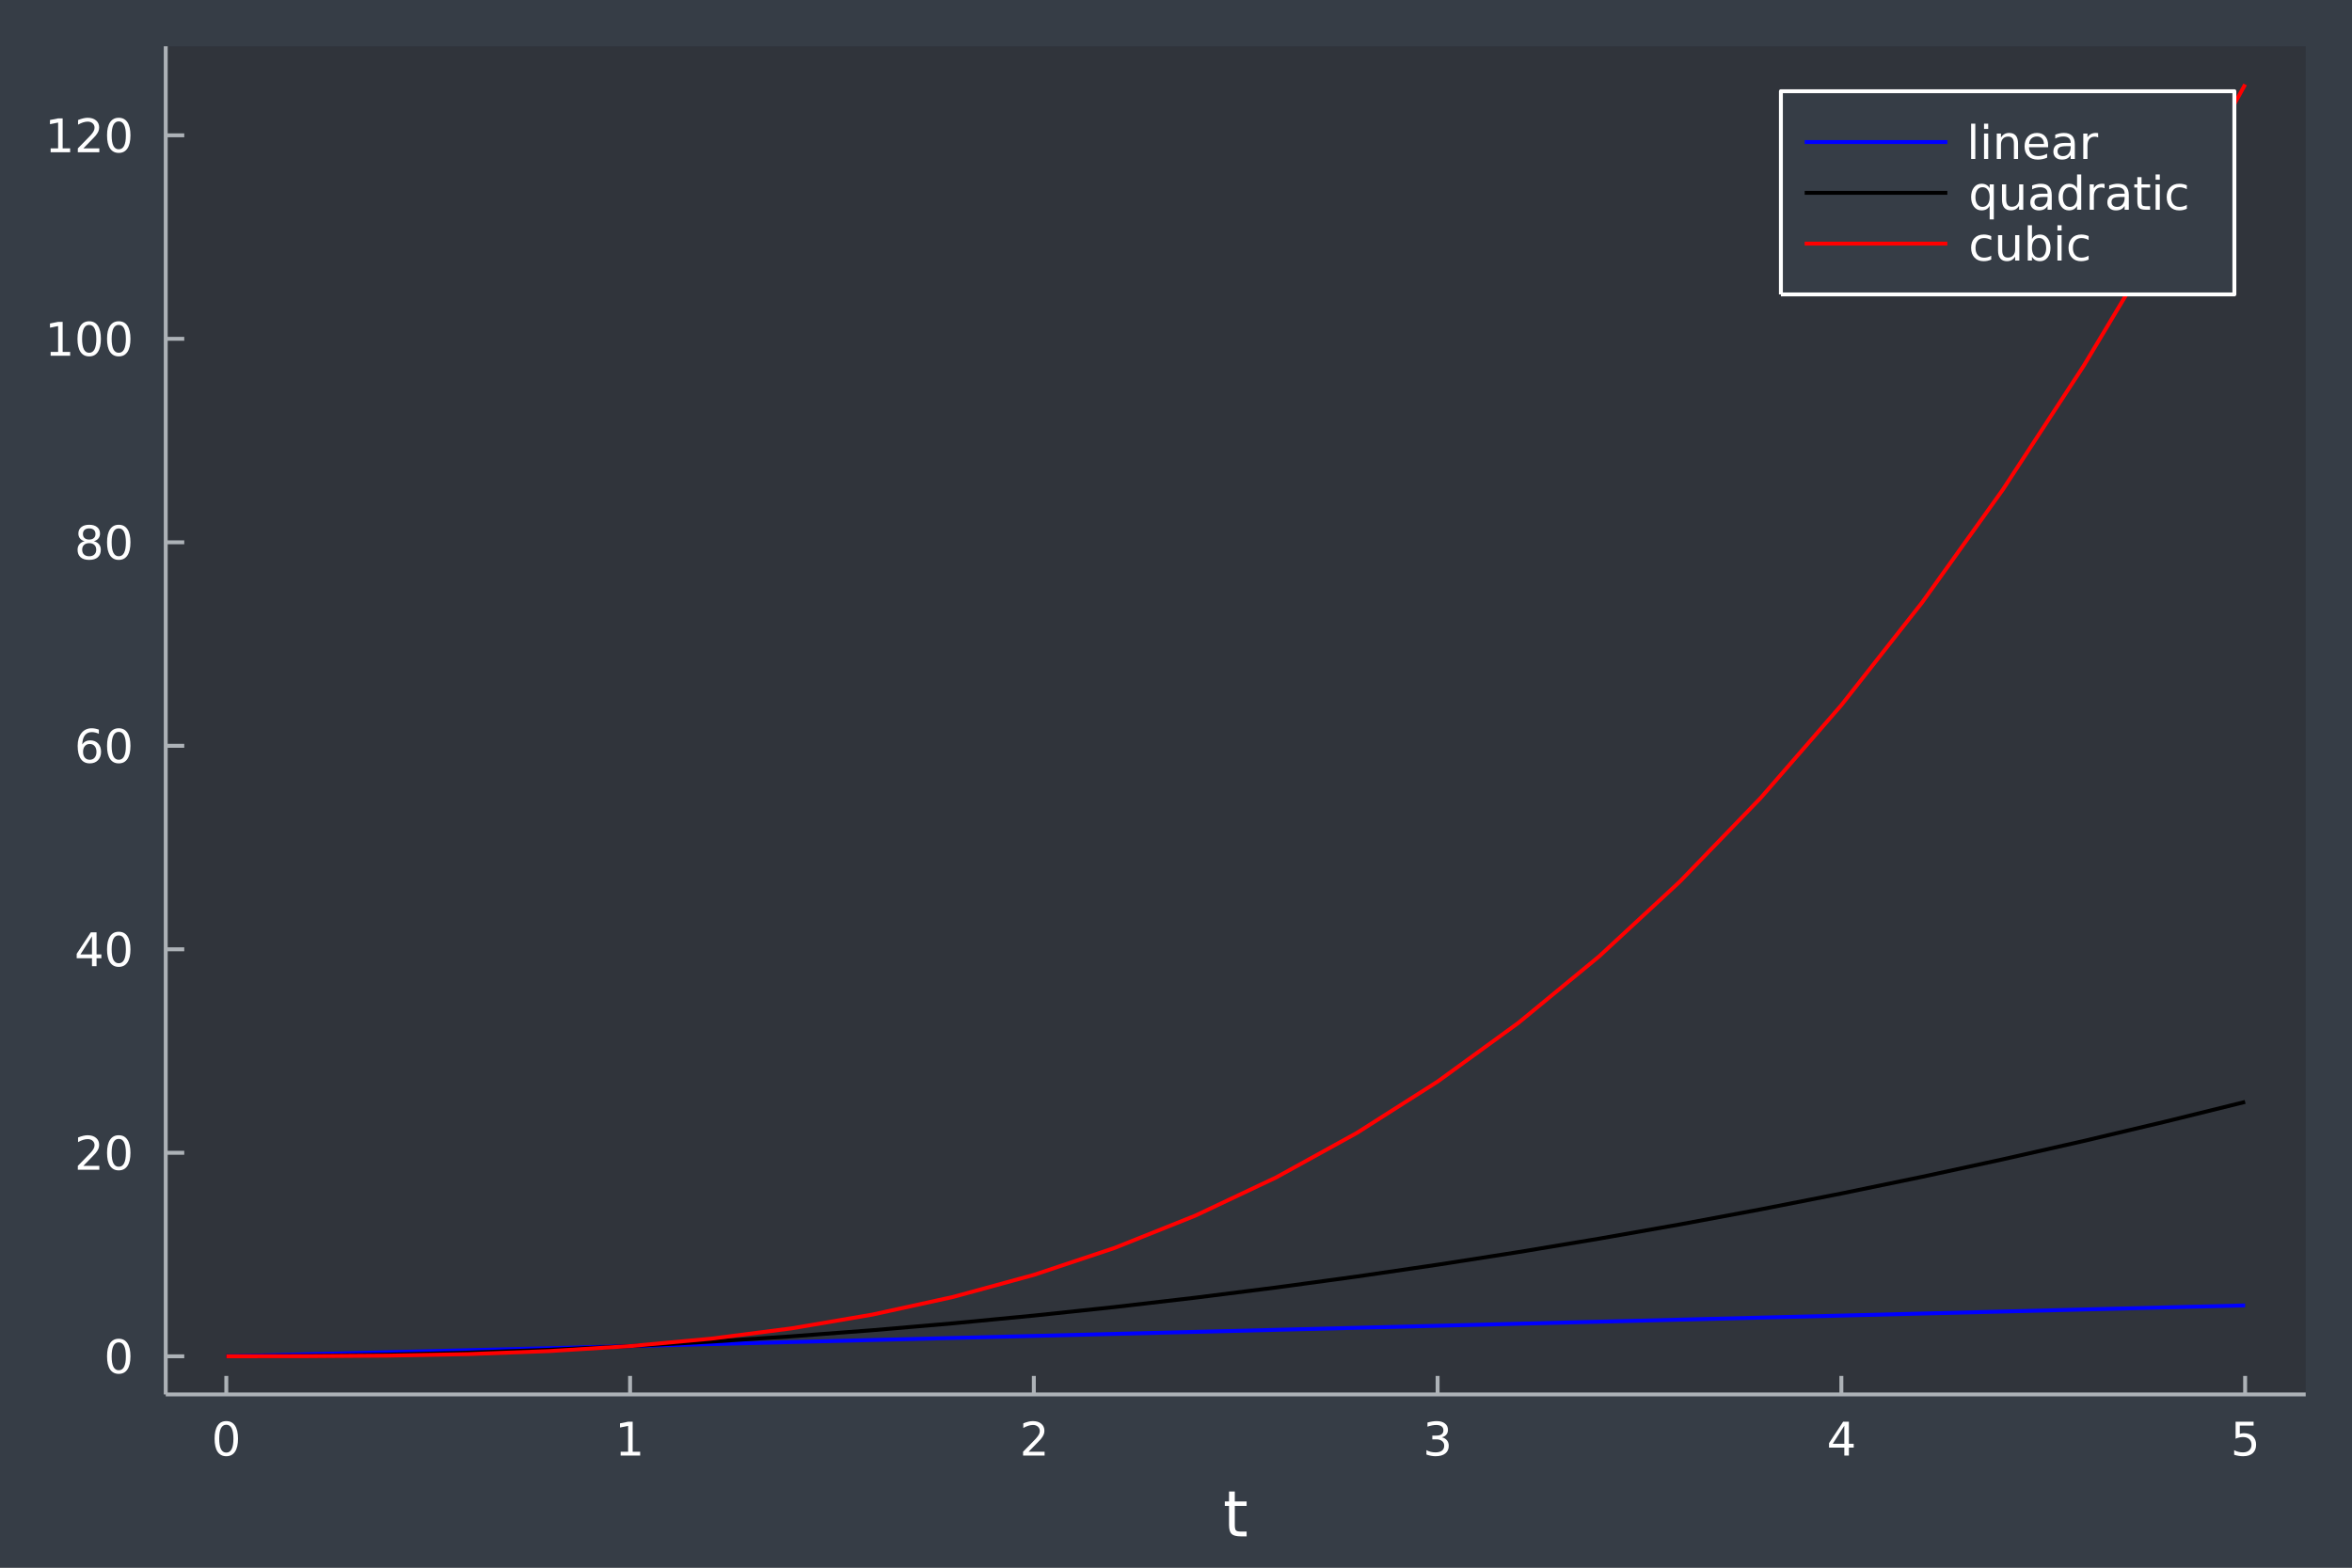 <?xml version="1.0" encoding="utf-8"?>
<svg xmlns="http://www.w3.org/2000/svg" xmlns:xlink="http://www.w3.org/1999/xlink" width="600" height="400" viewBox="0 0 2400 1600">
<rect x="0" y="0" width="2400" height="1600" fill="#808080" stroke="none"/>
<defs>
  <clipPath id="clip030">
    <rect x="0" y="0" width="2400" height="1600"/>
  </clipPath>
</defs>
<path clip-path="url(#clip030)" d="
M0 1600 L2400 1600 L2400 0 L0 0  Z
  " fill="#363d46" fill-rule="evenodd" fill-opacity="1"/>
<defs>
  <clipPath id="clip031">
    <rect x="480" y="0" width="1681" height="1600"/>
  </clipPath>
</defs>
<path clip-path="url(#clip030)" d="
M169.121 1423.18 L2352.76 1423.18 L2352.76 47.244 L169.121 47.244  Z
  " fill="#30343b" fill-rule="evenodd" fill-opacity="1"/>
<defs>
  <clipPath id="clip032">
    <rect x="169" y="47" width="2185" height="1377"/>
  </clipPath>
</defs>
<polyline clip-path="url(#clip030)" style="stroke:#adb2b7; stroke-linecap:butt; stroke-linejoin:round; stroke-width:4; stroke-opacity:1; fill:none" points="
  169.121,1423.18 2352.76,1423.18 
  "/>
<polyline clip-path="url(#clip030)" style="stroke:#adb2b7; stroke-linecap:butt; stroke-linejoin:round; stroke-width:4; stroke-opacity:1; fill:none" points="
  230.922,1423.18 230.922,1404.28 
  "/>
<polyline clip-path="url(#clip030)" style="stroke:#adb2b7; stroke-linecap:butt; stroke-linejoin:round; stroke-width:4; stroke-opacity:1; fill:none" points="
  642.929,1423.18 642.929,1404.28 
  "/>
<polyline clip-path="url(#clip030)" style="stroke:#adb2b7; stroke-linecap:butt; stroke-linejoin:round; stroke-width:4; stroke-opacity:1; fill:none" points="
  1054.94,1423.18 1054.94,1404.28 
  "/>
<polyline clip-path="url(#clip030)" style="stroke:#adb2b7; stroke-linecap:butt; stroke-linejoin:round; stroke-width:4; stroke-opacity:1; fill:none" points="
  1466.94,1423.18 1466.94,1404.28 
  "/>
<polyline clip-path="url(#clip030)" style="stroke:#adb2b7; stroke-linecap:butt; stroke-linejoin:round; stroke-width:4; stroke-opacity:1; fill:none" points="
  1878.95,1423.18 1878.95,1404.28 
  "/>
<polyline clip-path="url(#clip030)" style="stroke:#adb2b7; stroke-linecap:butt; stroke-linejoin:round; stroke-width:4; stroke-opacity:1; fill:none" points="
  2290.95,1423.18 2290.95,1404.28 
  "/>
<path clip-path="url(#clip030)" d="M230.922 1454.1 Q227.311 1454.1 225.483 1457.66 Q223.677 1461.2 223.677 1468.33 Q223.677 1475.44 225.483 1479.01 Q227.311 1482.55 230.922 1482.55 Q234.557 1482.55 236.362 1479.01 Q238.191 1475.44 238.191 1468.33 Q238.191 1461.2 236.362 1457.66 Q234.557 1454.1 230.922 1454.1 M230.922 1450.39 Q236.732 1450.39 239.788 1455 Q242.867 1459.58 242.867 1468.33 Q242.867 1477.06 239.788 1481.67 Q236.732 1486.25 230.922 1486.25 Q225.112 1486.25 222.033 1481.67 Q218.978 1477.06 218.978 1468.33 Q218.978 1459.58 222.033 1455 Q225.112 1450.39 230.922 1450.39 Z" fill="#ffffff" fill-rule="evenodd" fill-opacity="1" /><path clip-path="url(#clip030)" d="M633.311 1481.64 L640.95 1481.64 L640.95 1455.28 L632.64 1456.95 L632.64 1452.69 L640.903 1451.02 L645.579 1451.02 L645.579 1481.64 L653.218 1481.64 L653.218 1485.58 L633.311 1485.58 L633.311 1481.64 Z" fill="#ffffff" fill-rule="evenodd" fill-opacity="1" /><path clip-path="url(#clip030)" d="M1049.59 1481.64 L1065.91 1481.64 L1065.91 1485.58 L1043.96 1485.58 L1043.96 1481.64 Q1046.63 1478.89 1051.21 1474.26 Q1055.81 1469.61 1057 1468.27 Q1059.24 1465.74 1060.12 1464.01 Q1061.02 1462.25 1061.02 1460.56 Q1061.02 1457.8 1059.08 1456.07 Q1057.16 1454.33 1054.06 1454.33 Q1051.86 1454.33 1049.4 1455.09 Q1046.97 1455.86 1044.19 1457.41 L1044.19 1452.69 Q1047.02 1451.55 1049.47 1450.97 Q1051.93 1450.39 1053.96 1450.39 Q1059.33 1450.39 1062.53 1453.08 Q1065.72 1455.77 1065.72 1460.26 Q1065.72 1462.39 1064.91 1464.31 Q1064.13 1466.2 1062.02 1468.8 Q1061.44 1469.47 1058.34 1472.69 Q1055.24 1475.88 1049.59 1481.64 Z" fill="#ffffff" fill-rule="evenodd" fill-opacity="1" /><path clip-path="url(#clip030)" d="M1471.19 1466.95 Q1474.55 1467.66 1476.42 1469.93 Q1478.32 1472.2 1478.32 1475.53 Q1478.32 1480.65 1474.8 1483.45 Q1471.28 1486.25 1464.8 1486.25 Q1462.62 1486.25 1460.31 1485.81 Q1458.02 1485.39 1455.56 1484.54 L1455.56 1480.02 Q1457.51 1481.16 1459.82 1481.74 Q1462.14 1482.32 1464.66 1482.32 Q1469.06 1482.32 1471.35 1480.58 Q1473.67 1478.84 1473.67 1475.53 Q1473.67 1472.48 1471.51 1470.77 Q1469.38 1469.03 1465.56 1469.03 L1461.54 1469.03 L1461.54 1465.19 L1465.75 1465.19 Q1469.2 1465.19 1471.03 1463.82 Q1472.86 1462.43 1472.86 1459.84 Q1472.86 1457.18 1470.96 1455.77 Q1469.08 1454.33 1465.56 1454.33 Q1463.64 1454.33 1461.44 1454.75 Q1459.25 1455.16 1456.61 1456.04 L1456.61 1451.88 Q1459.27 1451.14 1461.58 1450.77 Q1463.92 1450.39 1465.98 1450.39 Q1471.31 1450.39 1474.41 1452.83 Q1477.51 1455.23 1477.51 1459.35 Q1477.51 1462.22 1475.87 1464.21 Q1474.22 1466.18 1471.19 1466.95 Z" fill="#ffffff" fill-rule="evenodd" fill-opacity="1" /><path clip-path="url(#clip030)" d="M1881.96 1455.09 L1870.15 1473.54 L1881.96 1473.54 L1881.96 1455.09 M1880.73 1451.02 L1886.61 1451.02 L1886.61 1473.54 L1891.54 1473.54 L1891.54 1477.43 L1886.61 1477.43 L1886.61 1485.58 L1881.96 1485.58 L1881.96 1477.43 L1866.36 1477.43 L1866.36 1472.92 L1880.73 1451.02 Z" fill="#ffffff" fill-rule="evenodd" fill-opacity="1" /><path clip-path="url(#clip030)" d="M2281.23 1451.02 L2299.59 1451.02 L2299.59 1454.96 L2285.52 1454.96 L2285.52 1463.43 Q2286.53 1463.08 2287.55 1462.92 Q2288.57 1462.73 2289.59 1462.73 Q2295.38 1462.73 2298.76 1465.9 Q2302.14 1469.08 2302.14 1474.49 Q2302.14 1480.07 2298.66 1483.17 Q2295.19 1486.25 2288.87 1486.25 Q2286.7 1486.25 2284.43 1485.88 Q2282.18 1485.51 2279.77 1484.77 L2279.77 1480.07 Q2281.86 1481.2 2284.08 1481.76 Q2286.3 1482.32 2288.78 1482.32 Q2292.78 1482.32 2295.12 1480.21 Q2297.46 1478.1 2297.46 1474.49 Q2297.46 1470.88 2295.12 1468.77 Q2292.78 1466.67 2288.78 1466.67 Q2286.9 1466.67 2285.03 1467.08 Q2283.18 1467.5 2281.23 1468.38 L2281.23 1451.02 Z" fill="#ffffff" fill-rule="evenodd" fill-opacity="1" /><path clip-path="url(#clip030)" d="M1260 1522.27 L1260 1532.4 L1272.06 1532.4 L1272.06 1536.95 L1260 1536.95 L1260 1556.3 Q1260 1560.66 1261.18 1561.9 Q1262.39 1563.14 1266.05 1563.14 L1272.06 1563.14 L1272.06 1568.04 L1266.05 1568.04 Q1259.27 1568.04 1256.69 1565.53 Q1254.11 1562.98 1254.11 1556.3 L1254.11 1536.95 L1249.81 1536.95 L1249.81 1532.4 L1254.11 1532.4 L1254.11 1522.27 L1260 1522.27 Z" fill="#ffffff" fill-rule="evenodd" fill-opacity="1" /><polyline clip-path="url(#clip030)" style="stroke:#adb2b7; stroke-linecap:butt; stroke-linejoin:round; stroke-width:4; stroke-opacity:1; fill:none" points="
  169.121,1423.18 169.121,47.244 
  "/>
<polyline clip-path="url(#clip030)" style="stroke:#adb2b7; stroke-linecap:butt; stroke-linejoin:round; stroke-width:4; stroke-opacity:1; fill:none" points="
  169.121,1384.24 188.019,1384.24 
  "/>
<polyline clip-path="url(#clip030)" style="stroke:#adb2b7; stroke-linecap:butt; stroke-linejoin:round; stroke-width:4; stroke-opacity:1; fill:none" points="
  169.121,1176.55 188.019,1176.55 
  "/>
<polyline clip-path="url(#clip030)" style="stroke:#adb2b7; stroke-linecap:butt; stroke-linejoin:round; stroke-width:4; stroke-opacity:1; fill:none" points="
  169.121,968.861 188.019,968.861 
  "/>
<polyline clip-path="url(#clip030)" style="stroke:#adb2b7; stroke-linecap:butt; stroke-linejoin:round; stroke-width:4; stroke-opacity:1; fill:none" points="
  169.121,761.173 188.019,761.173 
  "/>
<polyline clip-path="url(#clip030)" style="stroke:#adb2b7; stroke-linecap:butt; stroke-linejoin:round; stroke-width:4; stroke-opacity:1; fill:none" points="
  169.121,553.485 188.019,553.485 
  "/>
<polyline clip-path="url(#clip030)" style="stroke:#adb2b7; stroke-linecap:butt; stroke-linejoin:round; stroke-width:4; stroke-opacity:1; fill:none" points="
  169.121,345.796 188.019,345.796 
  "/>
<polyline clip-path="url(#clip030)" style="stroke:#adb2b7; stroke-linecap:butt; stroke-linejoin:round; stroke-width:4; stroke-opacity:1; fill:none" points="
  169.121,138.108 188.019,138.108 
  "/>
<path clip-path="url(#clip030)" d="M121.177 1370.04 Q117.566 1370.04 115.737 1373.6 Q113.932 1377.14 113.932 1384.27 Q113.932 1391.38 115.737 1394.94 Q117.566 1398.49 121.177 1398.49 Q124.811 1398.49 126.617 1394.94 Q128.445 1391.38 128.445 1384.27 Q128.445 1377.14 126.617 1373.6 Q124.811 1370.04 121.177 1370.04 M121.177 1366.33 Q126.987 1366.33 130.043 1370.94 Q133.121 1375.52 133.121 1384.27 Q133.121 1393 130.043 1397.61 Q126.987 1402.19 121.177 1402.19 Q115.367 1402.19 112.288 1397.61 Q109.233 1393 109.233 1384.27 Q109.233 1375.52 112.288 1370.94 Q115.367 1366.33 121.177 1366.33 Z" fill="#ffffff" fill-rule="evenodd" fill-opacity="1" /><path clip-path="url(#clip030)" d="M85.043 1189.89 L101.362 1189.89 L101.362 1193.83 L79.418 1193.83 L79.418 1189.89 Q82.08 1187.14 86.663 1182.51 Q91.27 1177.86 92.45 1176.52 Q94.696 1173.99 95.575 1172.26 Q96.478 1170.5 96.478 1168.81 Q96.478 1166.05 94.534 1164.32 Q92.612 1162.58 89.51 1162.58 Q87.311 1162.58 84.858 1163.34 Q82.427 1164.11 79.649 1165.66 L79.649 1160.94 Q82.473 1159.8 84.927 1159.22 Q87.381 1158.64 89.418 1158.64 Q94.788 1158.64 97.983 1161.33 Q101.177 1164.02 101.177 1168.51 Q101.177 1170.64 100.367 1172.56 Q99.58 1174.45 97.473 1177.05 Q96.895 1177.72 93.793 1180.94 Q90.691 1184.13 85.043 1189.89 Z" fill="#ffffff" fill-rule="evenodd" fill-opacity="1" /><path clip-path="url(#clip030)" d="M121.177 1162.35 Q117.566 1162.35 115.737 1165.91 Q113.932 1169.45 113.932 1176.58 Q113.932 1183.69 115.737 1187.26 Q117.566 1190.8 121.177 1190.8 Q124.811 1190.8 126.617 1187.26 Q128.445 1183.69 128.445 1176.58 Q128.445 1169.45 126.617 1165.91 Q124.811 1162.35 121.177 1162.35 M121.177 1158.64 Q126.987 1158.64 130.043 1163.25 Q133.121 1167.83 133.121 1176.58 Q133.121 1185.31 130.043 1189.92 Q126.987 1194.5 121.177 1194.5 Q115.367 1194.5 112.288 1189.92 Q109.233 1185.31 109.233 1176.58 Q109.233 1167.83 112.288 1163.25 Q115.367 1158.64 121.177 1158.64 Z" fill="#ffffff" fill-rule="evenodd" fill-opacity="1" /><path clip-path="url(#clip030)" d="M93.862 955.655 L82.057 974.104 L93.862 974.104 L93.862 955.655 M92.635 951.581 L98.515 951.581 L98.515 974.104 L103.446 974.104 L103.446 977.993 L98.515 977.993 L98.515 986.141 L93.862 986.141 L93.862 977.993 L78.26 977.993 L78.26 973.479 L92.635 951.581 Z" fill="#ffffff" fill-rule="evenodd" fill-opacity="1" /><path clip-path="url(#clip030)" d="M121.177 954.66 Q117.566 954.66 115.737 958.225 Q113.932 961.767 113.932 968.896 Q113.932 976.003 115.737 979.567 Q117.566 983.109 121.177 983.109 Q124.811 983.109 126.617 979.567 Q128.445 976.003 128.445 968.896 Q128.445 961.767 126.617 958.225 Q124.811 954.66 121.177 954.66 M121.177 950.956 Q126.987 950.956 130.043 955.563 Q133.121 960.146 133.121 968.896 Q133.121 977.623 130.043 982.229 Q126.987 986.813 121.177 986.813 Q115.367 986.813 112.288 982.229 Q109.233 977.623 109.233 968.896 Q109.233 960.146 112.288 955.563 Q115.367 950.956 121.177 950.956 Z" fill="#ffffff" fill-rule="evenodd" fill-opacity="1" /><path clip-path="url(#clip030)" d="M91.594 759.31 Q88.446 759.31 86.594 761.462 Q84.765 763.615 84.765 767.365 Q84.765 771.092 86.594 773.268 Q88.446 775.421 91.594 775.421 Q94.742 775.421 96.571 773.268 Q98.422 771.092 98.422 767.365 Q98.422 763.615 96.571 761.462 Q94.742 759.31 91.594 759.31 M100.876 744.657 L100.876 748.916 Q99.117 748.083 97.311 747.643 Q95.529 747.203 93.77 747.203 Q89.14 747.203 86.686 750.328 Q84.256 753.453 83.909 759.773 Q85.274 757.759 87.335 756.694 Q89.395 755.606 91.871 755.606 Q97.08 755.606 100.089 758.777 Q103.121 761.925 103.121 767.365 Q103.121 772.689 99.973 775.907 Q96.825 779.124 91.594 779.124 Q85.598 779.124 82.427 774.541 Q79.256 769.935 79.256 761.208 Q79.256 753.013 83.145 748.152 Q87.034 743.268 93.585 743.268 Q95.344 743.268 97.126 743.615 Q98.932 743.962 100.876 744.657 Z" fill="#ffffff" fill-rule="evenodd" fill-opacity="1" /><path clip-path="url(#clip030)" d="M121.177 746.972 Q117.566 746.972 115.737 750.537 Q113.932 754.078 113.932 761.208 Q113.932 768.314 115.737 771.879 Q117.566 775.421 121.177 775.421 Q124.811 775.421 126.617 771.879 Q128.445 768.314 128.445 761.208 Q128.445 754.078 126.617 750.537 Q124.811 746.972 121.177 746.972 M121.177 743.268 Q126.987 743.268 130.043 747.874 Q133.121 752.458 133.121 761.208 Q133.121 769.935 130.043 774.541 Q126.987 779.124 121.177 779.124 Q115.367 779.124 112.288 774.541 Q109.233 769.935 109.233 761.208 Q109.233 752.458 112.288 747.874 Q115.367 743.268 121.177 743.268 Z" fill="#ffffff" fill-rule="evenodd" fill-opacity="1" /><path clip-path="url(#clip030)" d="M91.015 554.353 Q87.682 554.353 85.76 556.135 Q83.862 557.917 83.862 561.042 Q83.862 564.167 85.76 565.95 Q87.682 567.732 91.015 567.732 Q94.348 567.732 96.27 565.95 Q98.191 564.144 98.191 561.042 Q98.191 557.917 96.27 556.135 Q94.371 554.353 91.015 554.353 M86.339 552.362 Q83.33 551.621 81.64 549.561 Q79.974 547.501 79.974 544.538 Q79.974 540.394 82.913 537.987 Q85.876 535.58 91.015 535.58 Q96.177 535.58 99.117 537.987 Q102.057 540.394 102.057 544.538 Q102.057 547.501 100.367 549.561 Q98.7 551.621 95.714 552.362 Q99.094 553.149 100.969 555.441 Q102.867 557.732 102.867 561.042 Q102.867 566.066 99.788 568.751 Q96.733 571.436 91.015 571.436 Q85.297 571.436 82.219 568.751 Q79.163 566.066 79.163 561.042 Q79.163 557.732 81.061 555.441 Q82.96 553.149 86.339 552.362 M84.626 544.978 Q84.626 547.663 86.293 549.167 Q87.983 550.672 91.015 550.672 Q94.024 550.672 95.714 549.167 Q97.427 547.663 97.427 544.978 Q97.427 542.293 95.714 540.788 Q94.024 539.283 91.015 539.283 Q87.983 539.283 86.293 540.788 Q84.626 542.293 84.626 544.978 Z" fill="#ffffff" fill-rule="evenodd" fill-opacity="1" /><path clip-path="url(#clip030)" d="M121.177 539.283 Q117.566 539.283 115.737 542.848 Q113.932 546.39 113.932 553.519 Q113.932 560.626 115.737 564.191 Q117.566 567.732 121.177 567.732 Q124.811 567.732 126.617 564.191 Q128.445 560.626 128.445 553.519 Q128.445 546.39 126.617 542.848 Q124.811 539.283 121.177 539.283 M121.177 535.58 Q126.987 535.58 130.043 540.186 Q133.121 544.769 133.121 553.519 Q133.121 562.246 130.043 566.853 Q126.987 571.436 121.177 571.436 Q115.367 571.436 112.288 566.853 Q109.233 562.246 109.233 553.519 Q109.233 544.769 112.288 540.186 Q115.367 535.58 121.177 535.58 Z" fill="#ffffff" fill-rule="evenodd" fill-opacity="1" /><path clip-path="url(#clip030)" d="M51.663 359.141 L59.302 359.141 L59.302 332.775 L50.992 334.442 L50.992 330.183 L59.256 328.516 L63.932 328.516 L63.932 359.141 L71.571 359.141 L71.571 363.076 L51.663 363.076 L51.663 359.141 Z" fill="#ffffff" fill-rule="evenodd" fill-opacity="1" /><path clip-path="url(#clip030)" d="M91.015 331.595 Q87.404 331.595 85.575 335.16 Q83.77 338.701 83.77 345.831 Q83.77 352.937 85.575 356.502 Q87.404 360.044 91.015 360.044 Q94.649 360.044 96.455 356.502 Q98.284 352.937 98.284 345.831 Q98.284 338.701 96.455 335.16 Q94.649 331.595 91.015 331.595 M91.015 327.891 Q96.825 327.891 99.881 332.498 Q102.959 337.081 102.959 345.831 Q102.959 354.558 99.881 359.164 Q96.825 363.747 91.015 363.747 Q85.205 363.747 82.126 359.164 Q79.071 354.558 79.071 345.831 Q79.071 337.081 82.126 332.498 Q85.205 327.891 91.015 327.891 Z" fill="#ffffff" fill-rule="evenodd" fill-opacity="1" /><path clip-path="url(#clip030)" d="M121.177 331.595 Q117.566 331.595 115.737 335.16 Q113.932 338.701 113.932 345.831 Q113.932 352.937 115.737 356.502 Q117.566 360.044 121.177 360.044 Q124.811 360.044 126.617 356.502 Q128.445 352.937 128.445 345.831 Q128.445 338.701 126.617 335.16 Q124.811 331.595 121.177 331.595 M121.177 327.891 Q126.987 327.891 130.043 332.498 Q133.121 337.081 133.121 345.831 Q133.121 354.558 130.043 359.164 Q126.987 363.747 121.177 363.747 Q115.367 363.747 112.288 359.164 Q109.233 354.558 109.233 345.831 Q109.233 337.081 112.288 332.498 Q115.367 327.891 121.177 327.891 Z" fill="#ffffff" fill-rule="evenodd" fill-opacity="1" /><path clip-path="url(#clip030)" d="M51.663 151.453 L59.302 151.453 L59.302 125.087 L50.992 126.754 L50.992 122.494 L59.256 120.828 L63.932 120.828 L63.932 151.453 L71.571 151.453 L71.571 155.388 L51.663 155.388 L51.663 151.453 Z" fill="#ffffff" fill-rule="evenodd" fill-opacity="1" /><path clip-path="url(#clip030)" d="M85.043 151.453 L101.362 151.453 L101.362 155.388 L79.418 155.388 L79.418 151.453 Q82.08 148.698 86.663 144.068 Q91.27 139.416 92.45 138.073 Q94.696 135.55 95.575 133.814 Q96.478 132.055 96.478 130.365 Q96.478 127.61 94.534 125.874 Q92.612 124.138 89.51 124.138 Q87.311 124.138 84.858 124.902 Q82.427 125.666 79.649 127.217 L79.649 122.494 Q82.473 121.36 84.927 120.781 Q87.381 120.203 89.418 120.203 Q94.788 120.203 97.983 122.888 Q101.177 125.573 101.177 130.064 Q101.177 132.193 100.367 134.115 Q99.58 136.013 97.473 138.605 Q96.895 139.277 93.793 142.494 Q90.691 145.689 85.043 151.453 Z" fill="#ffffff" fill-rule="evenodd" fill-opacity="1" /><path clip-path="url(#clip030)" d="M121.177 123.906 Q117.566 123.906 115.737 127.471 Q113.932 131.013 113.932 138.142 Q113.932 145.249 115.737 148.814 Q117.566 152.355 121.177 152.355 Q124.811 152.355 126.617 148.814 Q128.445 145.249 128.445 138.142 Q128.445 131.013 126.617 127.471 Q124.811 123.906 121.177 123.906 M121.177 120.203 Q126.987 120.203 130.043 124.809 Q133.121 129.393 133.121 138.142 Q133.121 146.869 130.043 151.476 Q126.987 156.059 121.177 156.059 Q115.367 156.059 112.288 151.476 Q109.233 146.869 109.233 138.142 Q109.233 129.393 112.288 124.809 Q115.367 120.203 121.177 120.203 Z" fill="#ffffff" fill-rule="evenodd" fill-opacity="1" /><polyline clip-path="url(#clip032)" style="stroke:#0000ff; stroke-linecap:butt; stroke-linejoin:round; stroke-width:4; stroke-opacity:1; fill:none" points="
  230.922,1384.24 313.324,1382.16 395.725,1380.08 478.126,1378.01 560.528,1375.93 642.929,1373.85 725.33,1371.78 807.731,1369.7 890.133,1367.62 972.534,1365.55 
  1054.94,1363.47 1137.34,1361.39 1219.74,1359.32 1302.14,1357.24 1384.54,1355.16 1466.94,1353.09 1549.34,1351.01 1631.74,1348.93 1714.15,1346.85 1796.55,1344.78 
  1878.95,1342.7 1961.35,1340.62 2043.75,1338.55 2126.15,1336.47 2208.55,1334.39 2290.95,1332.32 
  "/>
<polyline clip-path="url(#clip032)" style="stroke:#000000; stroke-linecap:butt; stroke-linejoin:round; stroke-width:4; stroke-opacity:1; fill:none" points="
  230.922,1384.24 313.324,1383.82 395.725,1382.58 478.126,1380.5 560.528,1377.59 642.929,1373.85 725.33,1369.28 807.731,1363.88 890.133,1357.65 972.534,1350.59 
  1054.94,1342.7 1137.34,1333.98 1219.74,1324.42 1302.14,1314.04 1384.54,1302.82 1466.94,1290.78 1549.34,1277.9 1631.74,1264.19 1714.15,1249.66 1796.55,1234.29 
  1878.95,1218.09 1961.35,1201.06 2043.75,1183.2 2126.15,1164.5 2208.55,1144.98 2290.95,1124.63 
  "/>
<polyline clip-path="url(#clip032)" style="stroke:#ff0000; stroke-linecap:butt; stroke-linejoin:round; stroke-width:4; stroke-opacity:1; fill:none" points="
  230.922,1384.24 313.324,1384.16 395.725,1383.57 478.126,1382 560.528,1378.92 642.929,1373.85 725.33,1366.29 807.731,1355.74 890.133,1341.7 972.534,1323.68 
  1054.94,1301.16 1137.34,1273.66 1219.74,1240.68 1302.14,1201.72 1384.54,1156.28 1466.94,1103.86 1549.34,1043.96 1631.74,976.089 1714.15,899.743 1796.55,814.424 
  1878.95,719.635 1961.35,614.877 2043.75,499.652 2126.15,373.46 2208.55,235.804 2290.95,86.186 
  "/>
<path clip-path="url(#clip030)" d="
M1817.25 300.469 L2279.97 300.469 L2279.97 93.109 L1817.25 93.109  Z
  " fill="#363d46" fill-rule="evenodd" fill-opacity="1"/>
<polyline clip-path="url(#clip030)" style="stroke:#ffffff; stroke-linecap:butt; stroke-linejoin:round; stroke-width:4; stroke-opacity:1; fill:none" points="
  1817.25,300.469 2279.97,300.469 2279.97,93.109 1817.25,93.109 1817.25,300.469 
  "/>
<polyline clip-path="url(#clip030)" style="stroke:#0000ff; stroke-linecap:butt; stroke-linejoin:round; stroke-width:4; stroke-opacity:1; fill:none" points="
  1841.51,144.949 1987.09,144.949 
  "/>
<path clip-path="url(#clip030)" d="M2011.35 126.21 L2015.61 126.21 L2015.61 162.229 L2011.35 162.229 L2011.35 126.21 Z" fill="#ffffff" fill-rule="evenodd" fill-opacity="1" /><path clip-path="url(#clip030)" d="M2024.52 136.303 L2028.78 136.303 L2028.78 162.229 L2024.52 162.229 L2024.52 136.303 M2024.52 126.21 L2028.78 126.21 L2028.78 131.604 L2024.52 131.604 L2024.52 126.21 Z" fill="#ffffff" fill-rule="evenodd" fill-opacity="1" /><path clip-path="url(#clip030)" d="M2059.24 146.581 L2059.24 162.229 L2054.99 162.229 L2054.99 146.719 Q2054.99 143.039 2053.55 141.21 Q2052.12 139.382 2049.24 139.382 Q2045.8 139.382 2043.8 141.581 Q2041.81 143.78 2041.81 147.576 L2041.81 162.229 L2037.53 162.229 L2037.53 136.303 L2041.81 136.303 L2041.81 140.331 Q2043.34 137.993 2045.4 136.835 Q2047.49 135.678 2050.19 135.678 Q2054.66 135.678 2056.95 138.456 Q2059.24 141.21 2059.24 146.581 Z" fill="#ffffff" fill-rule="evenodd" fill-opacity="1" /><path clip-path="url(#clip030)" d="M2089.92 148.201 L2089.92 150.284 L2070.33 150.284 Q2070.61 154.682 2072.97 156.997 Q2075.36 159.289 2079.59 159.289 Q2082.05 159.289 2084.34 158.687 Q2086.65 158.085 2088.92 156.881 L2088.92 160.909 Q2086.63 161.881 2084.22 162.391 Q2081.81 162.9 2079.34 162.9 Q2073.13 162.9 2069.5 159.289 Q2065.89 155.678 2065.89 149.52 Q2065.89 143.155 2069.31 139.428 Q2072.76 135.678 2078.6 135.678 Q2083.83 135.678 2086.86 139.057 Q2089.92 142.414 2089.92 148.201 M2085.66 146.951 Q2085.61 143.456 2083.69 141.372 Q2081.79 139.289 2078.64 139.289 Q2075.08 139.289 2072.93 141.303 Q2070.8 143.317 2070.47 146.974 L2085.66 146.951 Z" fill="#ffffff" fill-rule="evenodd" fill-opacity="1" /><path clip-path="url(#clip030)" d="M2108.69 149.196 Q2103.53 149.196 2101.54 150.377 Q2099.55 151.557 2099.55 154.405 Q2099.55 156.673 2101.03 158.016 Q2102.53 159.335 2105.1 159.335 Q2108.64 159.335 2110.77 156.835 Q2112.92 154.312 2112.92 150.145 L2112.92 149.196 L2108.69 149.196 M2117.18 147.437 L2117.18 162.229 L2112.92 162.229 L2112.92 158.293 Q2111.47 160.655 2109.29 161.789 Q2107.11 162.9 2103.97 162.9 Q2099.99 162.9 2097.62 160.678 Q2095.29 158.432 2095.29 154.682 Q2095.29 150.307 2098.2 148.085 Q2101.14 145.863 2106.95 145.863 L2112.92 145.863 L2112.92 145.446 Q2112.92 142.507 2110.98 140.909 Q2109.06 139.289 2105.56 139.289 Q2103.34 139.289 2101.24 139.821 Q2099.13 140.354 2097.18 141.419 L2097.18 137.483 Q2099.52 136.581 2101.72 136.141 Q2103.92 135.678 2106 135.678 Q2111.63 135.678 2114.41 138.594 Q2117.18 141.511 2117.18 147.437 Z" fill="#ffffff" fill-rule="evenodd" fill-opacity="1" /><path clip-path="url(#clip030)" d="M2140.98 140.284 Q2140.26 139.868 2139.41 139.682 Q2138.57 139.474 2137.55 139.474 Q2133.94 139.474 2132 141.835 Q2130.08 144.173 2130.08 148.571 L2130.08 162.229 L2125.8 162.229 L2125.8 136.303 L2130.08 136.303 L2130.08 140.331 Q2131.42 137.969 2133.57 136.835 Q2135.73 135.678 2138.8 135.678 Q2139.24 135.678 2139.78 135.747 Q2140.31 135.794 2140.96 135.909 L2140.98 140.284 Z" fill="#ffffff" fill-rule="evenodd" fill-opacity="1" /><polyline clip-path="url(#clip030)" style="stroke:#000000; stroke-linecap:butt; stroke-linejoin:round; stroke-width:4; stroke-opacity:1; fill:none" points="
  1841.51,196.789 1987.09,196.789 
  "/>
<path clip-path="url(#clip030)" d="M2015.75 201.129 Q2015.75 205.828 2017.67 208.513 Q2019.62 211.175 2022.99 211.175 Q2026.37 211.175 2028.32 208.513 Q2030.26 205.828 2030.26 201.129 Q2030.26 196.43 2028.32 193.768 Q2026.37 191.083 2022.99 191.083 Q2019.62 191.083 2017.67 193.768 Q2015.75 196.43 2015.75 201.129 M2030.26 210.18 Q2028.92 212.495 2026.86 213.629 Q2024.82 214.74 2021.95 214.74 Q2017.25 214.74 2014.29 210.99 Q2011.35 207.24 2011.35 201.129 Q2011.35 195.018 2014.29 191.268 Q2017.25 187.518 2021.95 187.518 Q2024.82 187.518 2026.86 188.652 Q2028.92 189.763 2030.26 192.078 L2030.26 188.143 L2034.52 188.143 L2034.52 223.93 L2030.26 223.93 L2030.26 210.18 Z" fill="#ffffff" fill-rule="evenodd" fill-opacity="1" /><path clip-path="url(#clip030)" d="M2042.86 203.837 L2042.86 188.143 L2047.12 188.143 L2047.12 203.675 Q2047.12 207.356 2048.55 209.208 Q2049.99 211.036 2052.86 211.036 Q2056.3 211.036 2058.3 208.837 Q2060.31 206.638 2060.31 202.842 L2060.31 188.143 L2064.57 188.143 L2064.57 214.069 L2060.31 214.069 L2060.31 210.087 Q2058.76 212.448 2056.7 213.606 Q2054.66 214.74 2051.95 214.74 Q2047.49 214.74 2045.17 211.962 Q2042.86 209.184 2042.86 203.837 M2053.57 187.518 L2053.57 187.518 Z" fill="#ffffff" fill-rule="evenodd" fill-opacity="1" /><path clip-path="url(#clip030)" d="M2085.12 201.036 Q2079.96 201.036 2077.97 202.217 Q2075.98 203.397 2075.98 206.245 Q2075.98 208.513 2077.46 209.856 Q2078.97 211.175 2081.54 211.175 Q2085.08 211.175 2087.21 208.675 Q2089.36 206.152 2089.36 201.985 L2089.36 201.036 L2085.12 201.036 M2093.62 199.277 L2093.62 214.069 L2089.36 214.069 L2089.36 210.133 Q2087.9 212.495 2085.73 213.629 Q2083.55 214.74 2080.4 214.74 Q2076.42 214.74 2074.06 212.518 Q2071.72 210.272 2071.72 206.522 Q2071.72 202.147 2074.64 199.925 Q2077.58 197.703 2083.39 197.703 L2089.36 197.703 L2089.36 197.286 Q2089.36 194.347 2087.42 192.749 Q2085.49 191.129 2082 191.129 Q2079.78 191.129 2077.67 191.661 Q2075.56 192.194 2073.62 193.259 L2073.62 189.323 Q2075.96 188.421 2078.16 187.981 Q2080.36 187.518 2082.44 187.518 Q2088.06 187.518 2090.84 190.434 Q2093.62 193.351 2093.62 199.277 Z" fill="#ffffff" fill-rule="evenodd" fill-opacity="1" /><path clip-path="url(#clip030)" d="M2119.45 192.078 L2119.45 178.05 L2123.71 178.05 L2123.71 214.069 L2119.45 214.069 L2119.45 210.18 Q2118.11 212.495 2116.05 213.629 Q2114.01 214.74 2111.14 214.74 Q2106.44 214.74 2103.48 210.99 Q2100.54 207.24 2100.54 201.129 Q2100.54 195.018 2103.48 191.268 Q2106.44 187.518 2111.14 187.518 Q2114.01 187.518 2116.05 188.652 Q2118.11 189.763 2119.45 192.078 M2104.94 201.129 Q2104.94 205.828 2106.86 208.513 Q2108.8 211.175 2112.18 211.175 Q2115.56 211.175 2117.51 208.513 Q2119.45 205.828 2119.45 201.129 Q2119.45 196.43 2117.51 193.768 Q2115.56 191.083 2112.18 191.083 Q2108.8 191.083 2106.86 193.768 Q2104.94 196.43 2104.94 201.129 Z" fill="#ffffff" fill-rule="evenodd" fill-opacity="1" /><path clip-path="url(#clip030)" d="M2147.51 192.124 Q2146.79 191.708 2145.93 191.522 Q2145.1 191.314 2144.08 191.314 Q2140.47 191.314 2138.53 193.675 Q2136.61 196.013 2136.61 200.411 L2136.61 214.069 L2132.32 214.069 L2132.32 188.143 L2136.61 188.143 L2136.61 192.171 Q2137.95 189.809 2140.1 188.675 Q2142.25 187.518 2145.33 187.518 Q2145.77 187.518 2146.3 187.587 Q2146.84 187.634 2147.48 187.749 L2147.51 192.124 Z" fill="#ffffff" fill-rule="evenodd" fill-opacity="1" /><path clip-path="url(#clip030)" d="M2163.76 201.036 Q2158.6 201.036 2156.61 202.217 Q2154.61 203.397 2154.61 206.245 Q2154.61 208.513 2156.1 209.856 Q2157.6 211.175 2160.17 211.175 Q2163.71 211.175 2165.84 208.675 Q2167.99 206.152 2167.99 201.985 L2167.99 201.036 L2163.76 201.036 M2172.25 199.277 L2172.25 214.069 L2167.99 214.069 L2167.99 210.133 Q2166.54 212.495 2164.36 213.629 Q2162.18 214.74 2159.04 214.74 Q2155.05 214.74 2152.69 212.518 Q2150.36 210.272 2150.36 206.522 Q2150.36 202.147 2153.27 199.925 Q2156.21 197.703 2162.02 197.703 L2167.99 197.703 L2167.99 197.286 Q2167.99 194.347 2166.05 192.749 Q2164.13 191.129 2160.63 191.129 Q2158.41 191.129 2156.3 191.661 Q2154.2 192.194 2152.25 193.259 L2152.25 189.323 Q2154.59 188.421 2156.79 187.981 Q2158.99 187.518 2161.07 187.518 Q2166.7 187.518 2169.48 190.434 Q2172.25 193.351 2172.25 199.277 Z" fill="#ffffff" fill-rule="evenodd" fill-opacity="1" /><path clip-path="url(#clip030)" d="M2185.24 180.782 L2185.24 188.143 L2194.01 188.143 L2194.01 191.453 L2185.24 191.453 L2185.24 205.527 Q2185.24 208.698 2186.1 209.601 Q2186.98 210.504 2189.64 210.504 L2194.01 210.504 L2194.01 214.069 L2189.64 214.069 Q2184.71 214.069 2182.83 212.24 Q2180.96 210.388 2180.96 205.527 L2180.96 191.453 L2177.83 191.453 L2177.83 188.143 L2180.96 188.143 L2180.96 180.782 L2185.24 180.782 Z" fill="#ffffff" fill-rule="evenodd" fill-opacity="1" /><path clip-path="url(#clip030)" d="M2199.61 188.143 L2203.87 188.143 L2203.87 214.069 L2199.61 214.069 L2199.61 188.143 M2199.61 178.05 L2203.87 178.05 L2203.87 183.444 L2199.61 183.444 L2199.61 178.05 Z" fill="#ffffff" fill-rule="evenodd" fill-opacity="1" /><path clip-path="url(#clip030)" d="M2231.44 189.138 L2231.44 193.12 Q2229.64 192.124 2227.81 191.638 Q2226 191.129 2224.15 191.129 Q2220.01 191.129 2217.72 193.768 Q2215.42 196.384 2215.42 201.129 Q2215.42 205.874 2217.72 208.513 Q2220.01 211.129 2224.15 211.129 Q2226 211.129 2227.81 210.643 Q2229.64 210.133 2231.44 209.138 L2231.44 213.073 Q2229.66 213.907 2227.74 214.323 Q2225.84 214.74 2223.69 214.74 Q2217.83 214.74 2214.38 211.059 Q2210.93 207.379 2210.93 201.129 Q2210.93 194.786 2214.41 191.152 Q2217.9 187.518 2223.97 187.518 Q2225.93 187.518 2227.81 187.935 Q2229.68 188.328 2231.44 189.138 Z" fill="#ffffff" fill-rule="evenodd" fill-opacity="1" /><polyline clip-path="url(#clip030)" style="stroke:#ff0000; stroke-linecap:butt; stroke-linejoin:round; stroke-width:4; stroke-opacity:1; fill:none" points="
  1841.51,248.629 1987.09,248.629 
  "/>
<path clip-path="url(#clip030)" d="M2031.86 240.978 L2031.86 244.96 Q2030.06 243.964 2028.23 243.478 Q2026.42 242.969 2024.57 242.969 Q2020.43 242.969 2018.13 245.608 Q2015.84 248.224 2015.84 252.969 Q2015.84 257.714 2018.13 260.353 Q2020.43 262.969 2024.57 262.969 Q2026.42 262.969 2028.23 262.483 Q2030.06 261.973 2031.86 260.978 L2031.86 264.913 Q2030.08 265.747 2028.16 266.163 Q2026.26 266.58 2024.11 266.58 Q2018.25 266.58 2014.8 262.899 Q2011.35 259.219 2011.35 252.969 Q2011.35 246.626 2014.82 242.992 Q2018.32 239.358 2024.38 239.358 Q2026.35 239.358 2028.23 239.775 Q2030.1 240.168 2031.86 240.978 Z" fill="#ffffff" fill-rule="evenodd" fill-opacity="1" /><path clip-path="url(#clip030)" d="M2038.83 255.677 L2038.83 239.983 L2043.09 239.983 L2043.09 255.515 Q2043.09 259.196 2044.52 261.048 Q2045.96 262.876 2048.83 262.876 Q2052.28 262.876 2054.27 260.677 Q2056.28 258.478 2056.28 254.682 L2056.28 239.983 L2060.54 239.983 L2060.54 265.909 L2056.28 265.909 L2056.28 261.927 Q2054.73 264.288 2052.67 265.446 Q2050.63 266.58 2047.93 266.58 Q2043.46 266.58 2041.14 263.802 Q2038.83 261.024 2038.83 255.677 M2049.55 239.358 L2049.55 239.358 Z" fill="#ffffff" fill-rule="evenodd" fill-opacity="1" /><path clip-path="url(#clip030)" d="M2087.93 252.969 Q2087.93 248.27 2085.98 245.608 Q2084.06 242.923 2080.68 242.923 Q2077.3 242.923 2075.36 245.608 Q2073.43 248.27 2073.43 252.969 Q2073.43 257.668 2075.36 260.353 Q2077.3 263.015 2080.68 263.015 Q2084.06 263.015 2085.98 260.353 Q2087.93 257.668 2087.93 252.969 M2073.43 243.918 Q2074.78 241.603 2076.81 240.492 Q2078.87 239.358 2081.72 239.358 Q2086.44 239.358 2089.38 243.108 Q2092.35 246.858 2092.35 252.969 Q2092.35 259.08 2089.38 262.83 Q2086.44 266.58 2081.72 266.58 Q2078.87 266.58 2076.81 265.469 Q2074.78 264.335 2073.43 262.02 L2073.43 265.909 L2069.15 265.909 L2069.15 229.89 L2073.43 229.89 L2073.43 243.918 Z" fill="#ffffff" fill-rule="evenodd" fill-opacity="1" /><path clip-path="url(#clip030)" d="M2099.41 239.983 L2103.67 239.983 L2103.67 265.909 L2099.41 265.909 L2099.41 239.983 M2099.41 229.89 L2103.67 229.89 L2103.67 235.284 L2099.41 235.284 L2099.41 229.89 Z" fill="#ffffff" fill-rule="evenodd" fill-opacity="1" /><path clip-path="url(#clip030)" d="M2131.24 240.978 L2131.24 244.96 Q2129.43 243.964 2127.6 243.478 Q2125.8 242.969 2123.94 242.969 Q2119.8 242.969 2117.51 245.608 Q2115.22 248.224 2115.22 252.969 Q2115.22 257.714 2117.51 260.353 Q2119.8 262.969 2123.94 262.969 Q2125.8 262.969 2127.6 262.483 Q2129.43 261.973 2131.24 260.978 L2131.24 264.913 Q2129.45 265.747 2127.53 266.163 Q2125.63 266.58 2123.48 266.58 Q2117.62 266.58 2114.17 262.899 Q2110.73 259.219 2110.73 252.969 Q2110.73 246.626 2114.2 242.992 Q2117.69 239.358 2123.76 239.358 Q2125.73 239.358 2127.6 239.775 Q2129.48 240.168 2131.24 240.978 Z" fill="#ffffff" fill-rule="evenodd" fill-opacity="1" /></svg>
